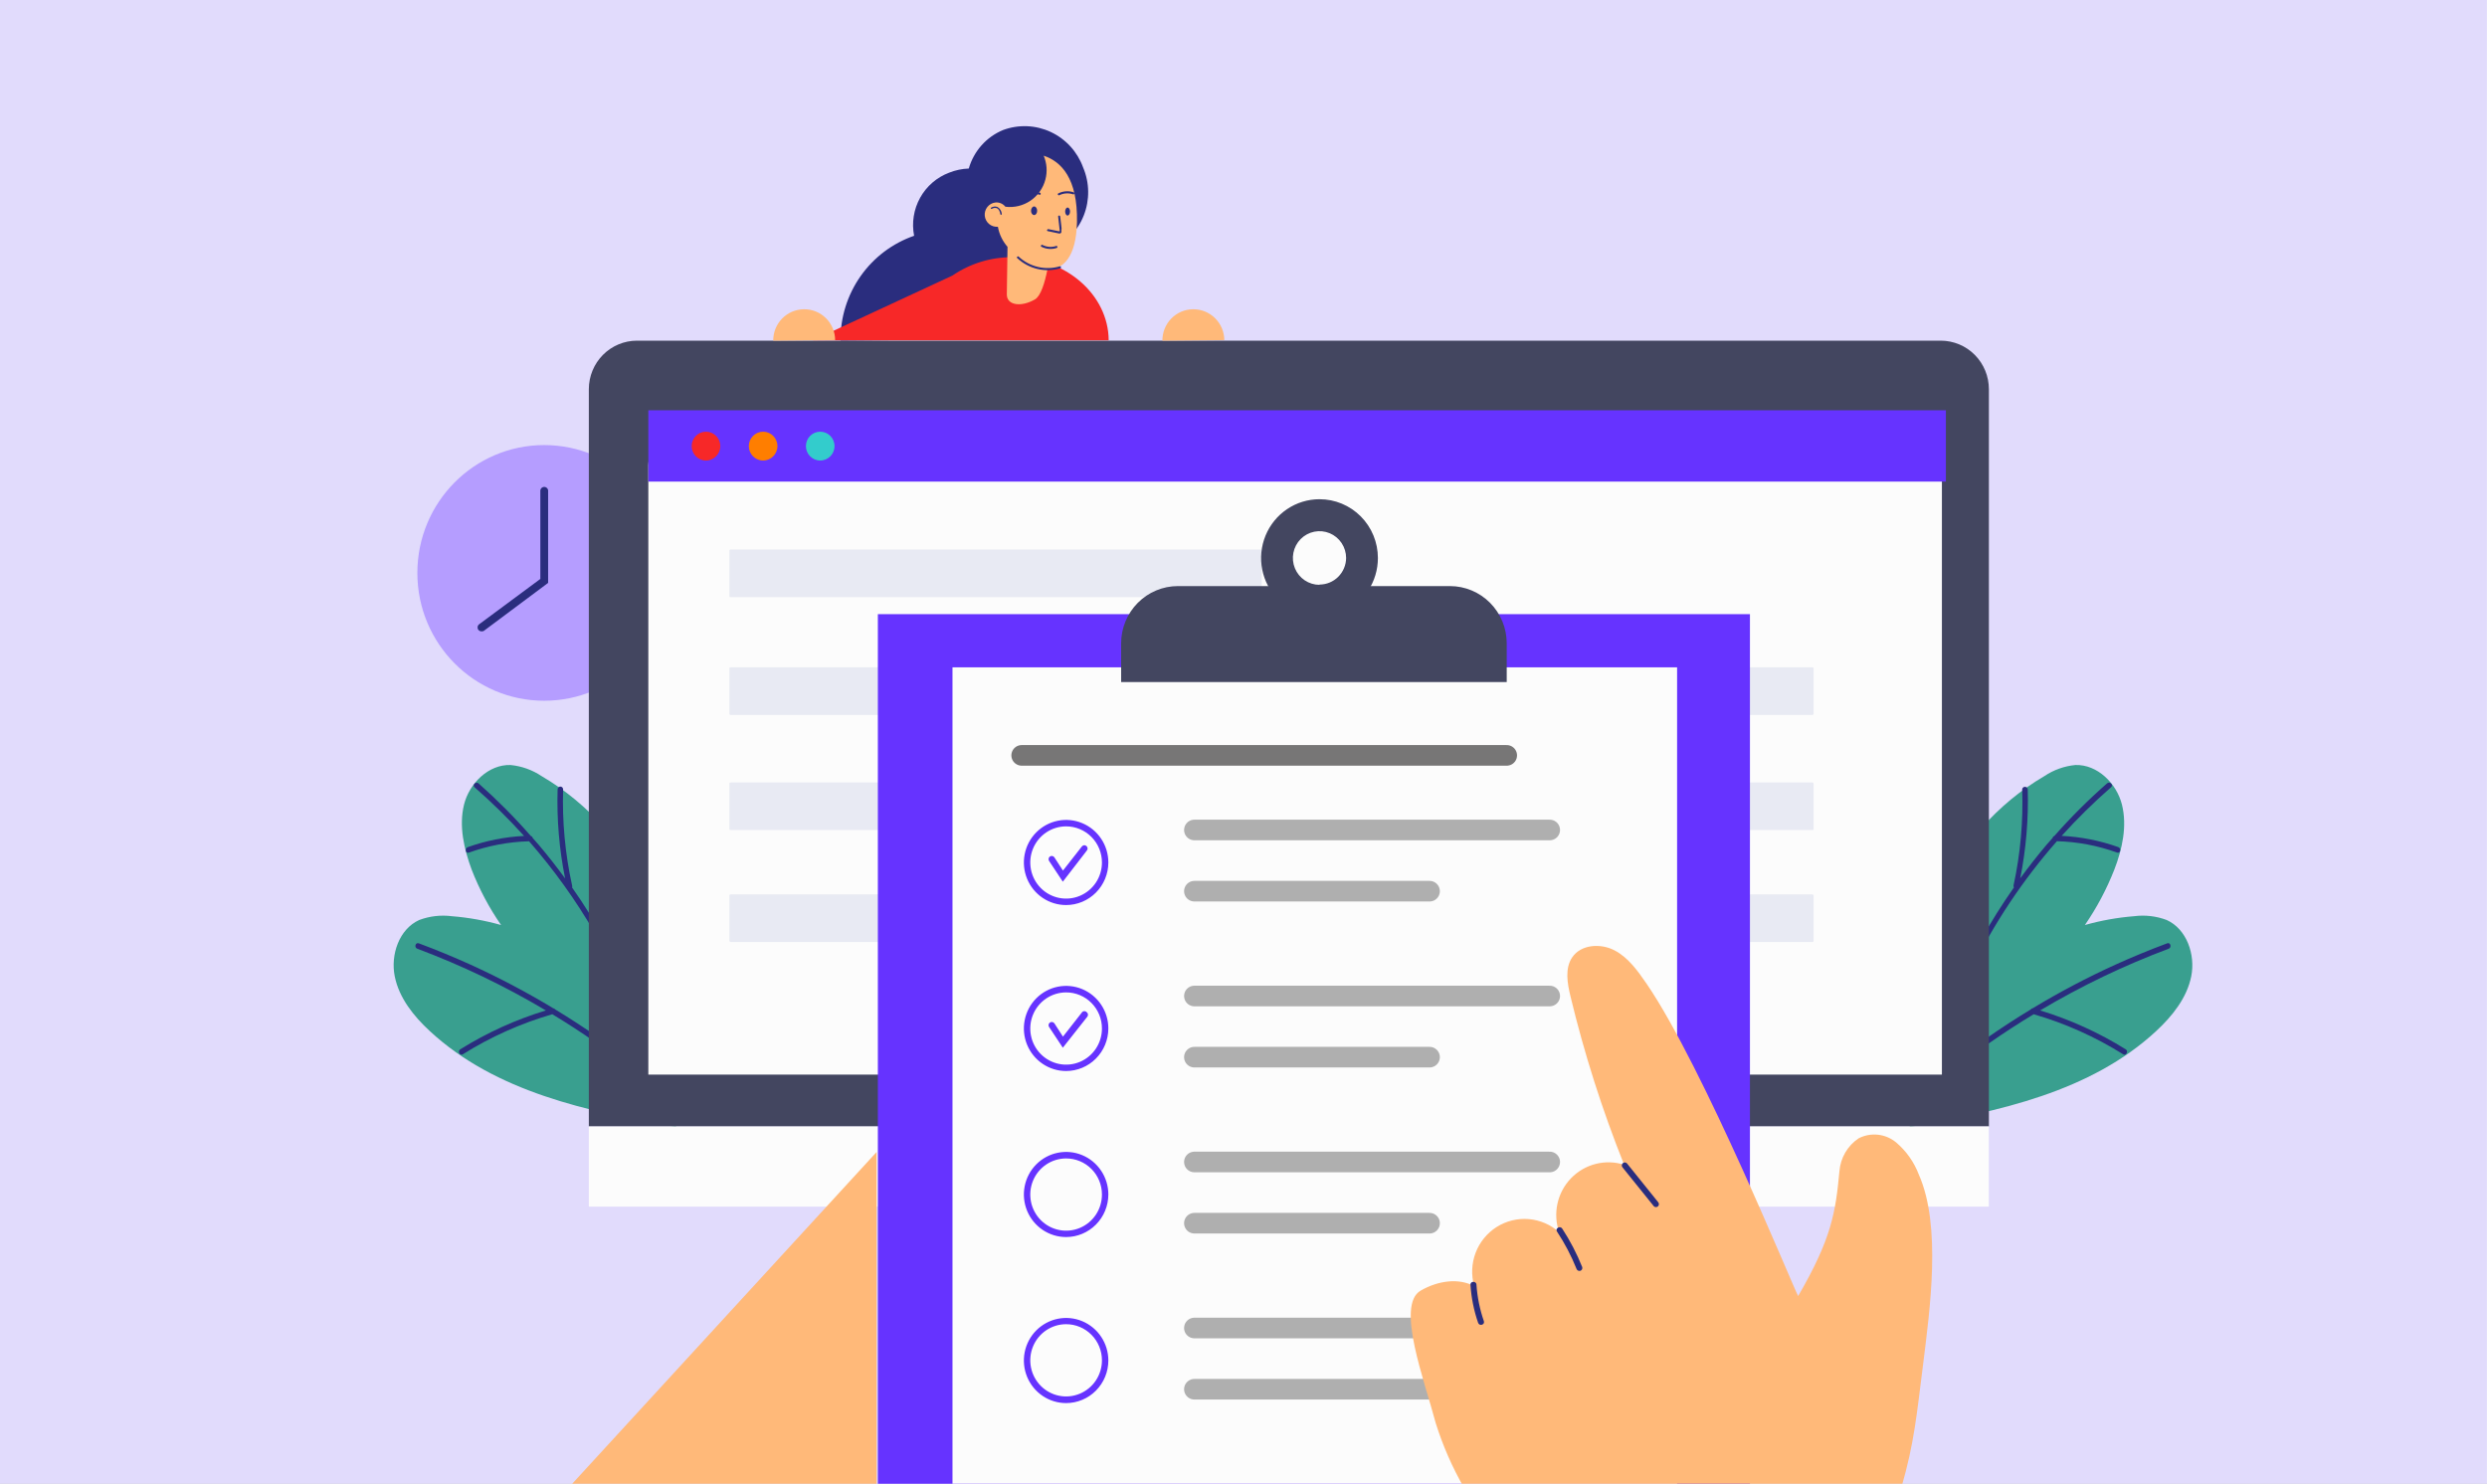 <svg width="362" height="216" viewBox="0 0 362 216" fill="none" xmlns="http://www.w3.org/2000/svg">
<rect x="0" y="0" width="362" height="216" fill="#333333" stroke="none"/>
<g clip-path="url(#clip0)">
<rect width="362" height="216" fill="white"/>
<g clip-path="url(#clip1)">
<path d="M361.99 -0.001H-0.31V217H361.99V-0.001Z" fill="#E1DBFC"/>
<path d="M96.332 153.952C98.155 146.134 97.439 137.933 94.288 130.557C91.137 123.181 85.719 117.021 78.832 112.986C77.477 112.081 75.923 111.527 74.306 111.371C71.112 111.27 68.299 114.045 67.538 117.154C66.778 120.262 67.538 123.593 68.65 126.591C69.758 129.442 71.196 132.153 72.935 134.665C70.595 134.006 68.198 133.577 65.776 133.383C64.167 133.176 62.531 133.366 61.011 133.938C58.097 135.26 56.826 138.984 57.457 142.133C58.087 145.282 60.21 147.936 62.573 150.116C72.114 158.957 85.529 161.824 98.304 164.034L99.566 163.237C98.896 160.012 97.808 156.89 96.332 153.952Z" fill="#399F8F"/>
<path d="M80.804 146.947C80.774 146.901 80.734 146.862 80.688 146.834C80.641 146.806 80.588 146.79 80.533 146.786C76.653 144.443 72.641 142.327 68.519 140.448C66.037 139.324 63.517 138.284 60.961 137.329C60.47 137.147 60.25 137.935 60.74 138.116C67.228 140.548 73.49 143.554 79.452 147.099C75.066 148.432 70.872 150.338 66.978 152.771C66.537 153.053 66.978 153.78 67.378 153.477C71.429 150.939 75.809 148.98 80.393 147.654C84.74 150.282 88.914 153.192 92.888 156.364C93.288 156.687 93.889 156.121 93.458 155.798C89.436 152.574 85.209 149.617 80.804 146.947Z" fill="#2A2D7E"/>
<path d="M83.267 129.194C83.287 129.145 83.298 129.092 83.298 129.038C83.298 128.984 83.287 128.931 83.267 128.882C82.259 124.298 81.822 119.606 81.965 114.913C81.965 114.806 81.923 114.704 81.848 114.628C81.773 114.552 81.671 114.51 81.565 114.51C81.458 114.51 81.357 114.552 81.281 114.628C81.206 114.704 81.164 114.806 81.164 114.913C81.031 119.264 81.397 123.616 82.255 127.882C81.034 126.207 79.759 124.582 78.431 123.008C78.141 122.665 77.83 122.331 77.54 121.998C77.528 121.931 77.498 121.868 77.451 121.818C77.405 121.768 77.346 121.732 77.28 121.716C74.908 119.002 72.366 116.443 69.671 114.056C69.28 113.712 68.67 114.278 69.1 114.631C71.629 116.842 74.025 119.201 76.278 121.696C73.481 121.837 70.719 122.387 68.079 123.331C67.588 123.512 67.789 124.34 68.269 124.118C71.079 123.109 74.028 122.554 77.009 122.473C84.202 130.702 89.759 140.248 93.378 150.591C94.738 154.476 95.816 158.457 96.602 162.5C96.702 163.005 97.483 162.803 97.383 162.298C95.035 150.387 90.225 139.108 83.267 129.194Z" fill="#2A2D7E"/>
<path d="M280.065 153.952C278.245 146.133 278.965 137.932 282.117 130.557C285.27 123.182 290.688 117.022 297.575 112.986C298.925 112.08 300.476 111.525 302.09 111.371C305.284 111.27 308.097 114.045 308.868 117.154C309.639 120.262 308.918 123.593 307.757 126.591C306.641 129.439 305.203 132.148 303.472 134.665C305.812 134.006 308.209 133.576 310.63 133.383C312.237 133.173 313.87 133.364 315.386 133.938C318.299 135.26 319.581 138.984 318.95 142.133C318.319 145.282 316.187 147.936 313.834 150.116C304.293 158.957 290.867 161.824 278.103 164.034L276.841 163.237C277.508 160.013 278.591 156.891 280.065 153.952Z" fill="#399F8F"/>
<path d="M295.603 146.947C295.631 146.9 295.671 146.86 295.718 146.832C295.765 146.804 295.818 146.788 295.873 146.786C299.752 144.439 303.763 142.322 307.887 140.448C310.37 139.324 312.89 138.284 315.446 137.329C315.937 137.147 316.147 137.935 315.666 138.116C309.178 140.546 302.916 143.552 296.955 147.099C301.34 148.433 305.534 150.34 309.429 152.771C309.86 153.053 309.429 153.78 309.029 153.477C304.978 150.939 300.598 148.98 296.013 147.654C291.665 150.28 287.491 153.189 283.519 156.364C283.118 156.687 282.518 156.121 282.938 155.798C286.964 152.574 291.195 149.617 295.603 146.947Z" fill="#2A2D7E"/>
<path d="M293.14 129.194C293.111 129.148 293.092 129.097 293.083 129.043C293.075 128.989 293.077 128.934 293.09 128.882C294.088 124.29 294.508 119.59 294.342 114.893C294.357 114.796 294.406 114.707 294.48 114.643C294.555 114.579 294.649 114.544 294.747 114.544C294.845 114.544 294.939 114.579 295.014 114.643C295.088 114.707 295.137 114.796 295.152 114.893C295.275 119.244 294.909 123.595 294.061 127.862C295.283 126.187 296.557 124.562 297.886 122.987C298.176 122.644 298.476 122.311 298.777 121.978C298.789 121.912 298.818 121.851 298.862 121.801C298.907 121.752 298.963 121.715 299.027 121.696C301.416 118.981 303.978 116.425 306.696 114.045C307.086 113.702 307.697 114.267 307.267 114.621C304.738 116.831 302.341 119.19 300.088 121.686C302.899 121.824 305.675 122.374 308.328 123.321C308.818 123.502 308.618 124.33 308.128 124.108C305.322 123.098 302.375 122.543 299.397 122.463C289.44 133.807 282.676 147.631 279.805 162.5C279.705 163.005 278.924 162.803 279.024 162.298C281.368 150.386 286.178 139.106 293.14 129.194Z" fill="#2A2D7E"/>
<path d="M79.212 102.015C89.408 102.015 97.673 93.683 97.673 83.404C97.673 73.126 89.408 64.794 79.212 64.794C69.016 64.794 60.751 73.126 60.751 83.404C60.751 93.683 69.016 102.015 79.212 102.015Z" fill="#B59DFF"/>
<path d="M70.081 91.912C69.992 91.912 69.904 91.891 69.824 91.851C69.744 91.81 69.675 91.752 69.621 91.68C69.533 91.558 69.497 91.406 69.519 91.257C69.541 91.108 69.621 90.973 69.741 90.883L78.651 84.282V71.535C78.641 71.454 78.647 71.372 78.671 71.293C78.694 71.215 78.734 71.142 78.788 71.081C78.841 71.019 78.907 70.969 78.981 70.936C79.055 70.902 79.136 70.884 79.217 70.884C79.298 70.884 79.379 70.902 79.453 70.936C79.527 70.969 79.593 71.019 79.646 71.081C79.7 71.142 79.74 71.215 79.763 71.293C79.787 71.372 79.793 71.454 79.783 71.535V84.858L70.412 91.852C70.31 91.905 70.195 91.926 70.081 91.912Z" fill="#2A2D7E"/>
<path d="M92.698 49.594H282.488C284.346 49.594 286.129 50.338 287.443 51.663C288.758 52.988 289.496 54.785 289.496 56.659V163.994H85.709V56.639C85.715 54.772 86.453 52.983 87.762 51.663C89.071 50.343 90.846 49.599 92.698 49.594Z" fill="#434660"/>
<path d="M98.614 63.482H282.658V156.444H94.37V67.751C94.372 66.618 94.82 65.532 95.616 64.731C96.412 63.931 97.49 63.482 98.614 63.482Z" fill="#FCFCFC"/>
<path d="M283.239 59.727H94.37V70.112H283.239V59.727Z" fill="#6633FF"/>
<path d="M102.759 67.044C103.909 67.044 104.842 66.104 104.842 64.945C104.842 63.786 103.909 62.846 102.759 62.846C101.609 62.846 100.677 63.786 100.677 64.945C100.677 66.104 101.609 67.044 102.759 67.044Z" fill="#F72828"/>
<path d="M111.079 67.044C112.229 67.044 113.161 66.104 113.161 64.945C113.161 63.786 112.229 62.846 111.079 62.846C109.929 62.846 108.996 63.786 108.996 64.945C108.996 66.104 109.929 67.044 111.079 67.044Z" fill="#FF7E00"/>
<path d="M119.389 67.044C120.539 67.044 121.471 66.104 121.471 64.945C121.471 63.786 120.539 62.846 119.389 62.846C118.238 62.846 117.306 63.786 117.306 64.945C117.306 66.104 118.238 67.044 119.389 67.044Z" fill="#33CCCC"/>
<path d="M289.486 163.994H85.709V175.661H289.486V163.994Z" fill="#FCFCFC"/>
<path d="M183.533 80.003H106.293C106.227 80.003 106.173 80.057 106.173 80.124V86.816C106.173 86.882 106.227 86.937 106.293 86.937H183.533C183.599 86.937 183.653 86.882 183.653 86.816V80.124C183.653 80.057 183.599 80.003 183.533 80.003Z" fill="#E8EAF3"/>
<path d="M263.736 97.15H106.413C106.273 97.15 106.173 97.15 106.173 97.272V103.963C106.173 104.024 106.273 104.084 106.413 104.084H263.736C263.876 104.084 263.976 104.024 263.976 103.963V97.272C263.976 97.201 263.876 97.15 263.736 97.15Z" fill="#E8EAF3"/>
<path d="M263.736 113.914H106.413C106.273 113.914 106.173 113.914 106.173 114.035V120.717C106.173 120.787 106.273 120.838 106.413 120.838H263.736C263.876 120.838 263.976 120.838 263.976 120.717V114.056C263.976 113.965 263.876 113.914 263.736 113.914Z" fill="#E8EAF3"/>
<path d="M263.736 130.204H106.413C106.273 130.204 106.173 130.254 106.173 130.325V137.016C106.173 137.077 106.273 137.137 106.413 137.137H263.736C263.876 137.137 263.976 137.077 263.976 137.016V130.325C263.976 130.295 263.876 130.204 263.736 130.204Z" fill="#E8EAF3"/>
<path d="M254.716 89.409H127.778V217H254.716V89.409Z" fill="#6633FF"/>
<path d="M244.113 97.15H138.641V217H244.113V97.15Z" fill="#FCFCFC"/>
<path d="M127.598 167.708L82.386 216.99L127.598 217.353V167.708Z" fill="#FFB979"/>
<path d="M171.449 85.322H211.045C212.131 85.322 213.206 85.537 214.21 85.957C215.213 86.375 216.124 86.99 216.892 87.764C217.66 88.538 218.269 89.457 218.685 90.468C219.101 91.48 219.314 92.564 219.314 93.658V99.29H163.189V93.658C163.189 91.449 164.059 89.33 165.608 87.767C167.157 86.204 169.257 85.325 171.449 85.322Z" fill="#434660"/>
<path d="M192.063 72.676C190.381 72.676 188.738 73.179 187.34 74.121C185.942 75.063 184.852 76.401 184.209 77.968C183.566 79.534 183.398 81.257 183.727 82.92C184.056 84.582 184.866 86.109 186.056 87.307C187.246 88.505 188.761 89.32 190.411 89.65C192.06 89.979 193.77 89.808 195.323 89.158C196.876 88.508 198.202 87.408 199.135 85.998C200.068 84.587 200.565 82.93 200.563 81.234C200.563 80.11 200.343 78.996 199.916 77.957C199.488 76.918 198.862 75.974 198.073 75.179C197.283 74.384 196.346 73.754 195.315 73.325C194.284 72.895 193.179 72.675 192.063 72.676ZM192.063 85.14C191.297 85.14 190.547 84.911 189.91 84.482C189.273 84.053 188.777 83.443 188.483 82.729C188.19 82.015 188.113 81.23 188.263 80.472C188.412 79.715 188.781 79.019 189.323 78.473C189.865 77.926 190.555 77.554 191.307 77.404C192.059 77.253 192.838 77.33 193.546 77.626C194.254 77.921 194.859 78.422 195.284 79.064C195.71 79.707 195.937 80.462 195.937 81.234C195.927 82.263 195.514 83.246 194.788 83.97C194.063 84.694 193.084 85.1 192.063 85.1V85.14Z" fill="#434660"/>
<path d="M155.18 131.758C153.964 131.758 152.776 131.395 151.765 130.714C150.754 130.033 149.966 129.065 149.501 127.933C149.036 126.8 148.914 125.554 149.151 124.352C149.388 123.15 149.974 122.046 150.833 121.179C151.693 120.313 152.788 119.722 153.981 119.483C155.173 119.244 156.409 119.367 157.532 119.836C158.656 120.305 159.616 121.099 160.291 122.118C160.967 123.137 161.327 124.335 161.327 125.561C161.325 127.204 160.676 128.778 159.524 129.94C158.372 131.102 156.81 131.755 155.18 131.758ZM155.18 120.303C154.148 120.303 153.14 120.611 152.282 121.189C151.424 121.767 150.756 122.588 150.361 123.549C149.966 124.51 149.863 125.567 150.064 126.587C150.265 127.607 150.762 128.544 151.492 129.279C152.221 130.015 153.151 130.515 154.162 130.718C155.174 130.921 156.223 130.817 157.176 130.419C158.129 130.021 158.944 129.347 159.517 128.482C160.09 127.618 160.396 126.601 160.396 125.561C160.396 124.871 160.261 124.187 159.999 123.549C159.737 122.911 159.353 122.331 158.868 121.843C158.384 121.355 157.809 120.967 157.176 120.703C156.543 120.439 155.865 120.303 155.18 120.303Z" fill="#6633FF"/>
<path d="M154.699 128.357L152.697 125.329C152.631 125.225 152.608 125.098 152.635 124.977C152.661 124.856 152.734 124.75 152.837 124.683C152.941 124.616 153.067 124.593 153.187 124.62C153.307 124.646 153.412 124.72 153.478 124.824L154.72 126.742L157.433 123.28C157.467 123.223 157.514 123.173 157.569 123.135C157.624 123.097 157.686 123.071 157.752 123.059C157.818 123.047 157.885 123.049 157.95 123.066C158.015 123.082 158.076 123.112 158.128 123.154C158.18 123.196 158.223 123.249 158.254 123.309C158.284 123.369 158.302 123.435 158.305 123.502C158.309 123.569 158.298 123.636 158.273 123.699C158.249 123.762 158.211 123.819 158.164 123.866L154.699 128.357Z" fill="#6633FF"/>
<path d="M173.852 120.828H225.572" stroke="#AFAFAF" stroke-width="3" stroke-miterlimit="10" stroke-linecap="round"/>
<path d="M148.713 109.968H219.314" stroke="#777676" stroke-width="3" stroke-miterlimit="10" stroke-linecap="round"/>
<path d="M173.852 129.739H208.081" stroke="#AFAFAF" stroke-width="3" stroke-miterlimit="10" stroke-linecap="round"/>
<path d="M155.18 155.92C153.964 155.92 152.775 155.556 151.764 154.875C150.753 154.193 149.965 153.225 149.5 152.092C149.035 150.959 148.914 149.712 149.152 148.51C149.39 147.308 149.976 146.204 150.837 145.337C151.698 144.471 152.794 143.882 153.987 143.644C155.18 143.406 156.416 143.53 157.539 144C158.662 144.471 159.622 145.267 160.296 146.287C160.97 147.308 161.329 148.507 161.327 149.733C161.322 151.374 160.672 152.946 159.52 154.105C158.368 155.265 156.808 155.917 155.18 155.92ZM155.18 144.475C154.148 144.475 153.14 144.783 152.282 145.361C151.424 145.939 150.756 146.76 150.361 147.721C149.966 148.681 149.863 149.739 150.064 150.759C150.265 151.779 150.762 152.716 151.492 153.451C152.221 154.186 153.151 154.687 154.162 154.89C155.174 155.093 156.223 154.989 157.176 154.591C158.129 154.193 158.944 153.519 159.517 152.654C160.09 151.789 160.396 150.773 160.396 149.733C160.397 149.042 160.263 148.358 160.002 147.719C159.74 147.08 159.356 146.5 158.871 146.012C158.387 145.523 157.811 145.136 157.178 144.872C156.544 144.608 155.865 144.473 155.18 144.475Z" fill="#6633FF"/>
<path d="M154.7 152.528L152.697 149.501C152.664 149.449 152.641 149.391 152.63 149.331C152.619 149.27 152.62 149.208 152.633 149.148C152.646 149.088 152.671 149.031 152.706 148.981C152.741 148.93 152.786 148.888 152.837 148.855C152.94 148.789 153.064 148.765 153.184 148.79C153.304 148.814 153.409 148.885 153.478 148.986L154.72 150.914L157.433 147.452C157.468 147.386 157.518 147.329 157.579 147.287C157.64 147.244 157.711 147.218 157.785 147.209C157.858 147.2 157.933 147.209 158.003 147.236C158.072 147.262 158.134 147.305 158.184 147.361C158.233 147.398 158.275 147.444 158.306 147.498C158.337 147.551 158.357 147.61 158.364 147.672C158.372 147.733 158.366 147.795 158.349 147.855C158.332 147.914 158.303 147.969 158.264 148.017L154.7 152.528Z" fill="#6633FF"/>
<path d="M173.852 144.999H225.572" stroke="#AFAFAF" stroke-width="3" stroke-miterlimit="10" stroke-linecap="round"/>
<path d="M173.852 153.901H208.081" stroke="#AFAFAF" stroke-width="3" stroke-miterlimit="10" stroke-linecap="round"/>
<path d="M155.18 180.091C153.964 180.091 152.776 179.728 151.765 179.047C150.754 178.366 149.966 177.398 149.501 176.266C149.036 175.134 148.914 173.888 149.151 172.686C149.388 171.483 149.974 170.379 150.833 169.513C151.693 168.646 152.788 168.056 153.981 167.817C155.173 167.578 156.409 167.7 157.532 168.169C158.656 168.638 159.616 169.433 160.291 170.452C160.967 171.471 161.327 172.669 161.327 173.894C161.325 175.537 160.676 177.112 159.524 178.273C158.372 179.435 156.81 180.089 155.18 180.091ZM155.18 168.646C154.148 168.646 153.139 168.955 152.281 169.533C151.423 170.111 150.755 170.933 150.36 171.895C149.966 172.856 149.863 173.914 150.065 174.934C150.267 175.954 150.765 176.891 151.495 177.626C152.226 178.361 153.156 178.861 154.169 179.063C155.181 179.265 156.23 179.159 157.183 178.76C158.136 178.36 158.95 177.685 159.522 176.819C160.094 175.953 160.398 174.935 160.396 173.894C160.396 173.204 160.261 172.521 159.999 171.884C159.737 171.246 159.352 170.667 158.868 170.18C158.383 169.692 157.808 169.306 157.175 169.043C156.543 168.78 155.865 168.645 155.18 168.646Z" fill="#6633FF"/>
<path d="M173.852 169.161H225.572" stroke="#AFAFAF" stroke-width="3" stroke-miterlimit="10" stroke-linecap="round"/>
<path d="M173.852 178.073H208.081" stroke="#AFAFAF" stroke-width="3" stroke-miterlimit="10" stroke-linecap="round"/>
<path d="M155.18 204.263C153.964 204.263 152.776 203.9 151.765 203.219C150.754 202.538 149.966 201.57 149.501 200.438C149.036 199.305 148.914 198.059 149.151 196.857C149.388 195.655 149.974 194.551 150.833 193.684C151.693 192.818 152.788 192.228 153.981 191.988C155.173 191.749 156.409 191.872 157.532 192.341C158.656 192.81 159.616 193.604 160.291 194.623C160.967 195.643 161.327 196.841 161.327 198.066C161.325 199.709 160.676 201.284 159.524 202.445C158.372 203.607 156.81 204.26 155.18 204.263ZM155.18 192.778C154.148 192.778 153.14 193.086 152.282 193.664C151.424 194.242 150.756 195.063 150.361 196.024C149.966 196.985 149.863 198.042 150.064 199.062C150.265 200.082 150.762 201.019 151.492 201.754C152.221 202.489 153.151 202.99 154.162 203.193C155.174 203.396 156.223 203.292 157.176 202.894C158.129 202.496 158.944 201.822 159.517 200.957C160.09 200.093 160.396 199.076 160.396 198.036C160.396 197.345 160.261 196.662 159.999 196.024C159.737 195.386 159.353 194.806 158.868 194.318C158.384 193.83 157.809 193.442 157.176 193.178C156.543 192.914 155.865 192.778 155.18 192.778Z" fill="#6633FF"/>
<path d="M173.852 193.333H225.572" stroke="#AFAFAF" stroke-width="3" stroke-miterlimit="10" stroke-linecap="round"/>
<path d="M173.852 202.245H208.081" stroke="#AFAFAF" stroke-width="3" stroke-miterlimit="10" stroke-linecap="round"/>
<path d="M213.087 216.566H276.751C278.633 210.097 278.984 205.979 279.915 198.662C280.916 190.588 282.608 178.477 279.304 171.008C278.61 169.176 277.462 167.553 275.97 166.295C275.217 165.678 274.302 165.295 273.337 165.193C272.372 165.091 271.398 165.274 270.534 165.719C269.738 166.253 269.073 166.961 268.589 167.792C268.105 168.622 267.815 169.553 267.741 170.513C267.18 176.508 266.599 180.313 261.734 188.68C261.063 187.53 247.938 155.324 239.708 143.263C238.407 141.376 237.035 139.418 235.013 138.358C232.99 137.299 230.137 137.47 228.846 139.368C227.754 140.983 228.135 143.152 228.595 145.05C230.604 153.402 233.214 161.595 236.404 169.565C235.061 169.138 233.626 169.096 232.26 169.444C230.895 169.792 229.652 170.516 228.67 171.534C227.689 172.553 227.008 173.826 226.703 175.213C226.398 176.599 226.481 178.043 226.943 179.385C225.711 178.282 224.157 177.613 222.515 177.477C220.873 177.341 219.231 177.747 217.837 178.632C216.443 179.517 215.372 180.835 214.784 182.386C214.197 183.938 214.125 185.64 214.579 187.237C212.326 186.036 209.353 186.409 206.78 187.893C203.146 190.002 207.361 201.013 208.992 207.22C210.018 210.476 211.391 213.609 213.087 216.566Z" fill="#FFB979"/>
<path d="M214.909 187.035C214.909 186.47 213.998 186.47 214.038 187.035C214.157 188.924 214.531 190.789 215.15 192.576C215.33 193.101 216.151 192.879 215.991 192.344C215.397 190.631 215.034 188.845 214.909 187.035Z" fill="#2A2D7E"/>
<path d="M227.384 178.85C227.073 178.386 226.313 178.85 226.633 179.294C227.755 180.997 228.704 182.809 229.466 184.704C229.501 184.813 229.574 184.905 229.672 184.962C229.77 185.02 229.886 185.039 229.997 185.017C230.053 185.001 230.105 184.975 230.151 184.94C230.197 184.904 230.235 184.86 230.264 184.809C230.293 184.758 230.312 184.702 230.319 184.645C230.326 184.587 230.322 184.528 230.307 184.472C229.522 182.504 228.542 180.621 227.384 178.85Z" fill="#2A2D7E"/>
<path d="M241.34 174.995L236.805 169.353C236.722 169.271 236.611 169.226 236.496 169.227C236.38 169.228 236.27 169.275 236.189 169.358C236.108 169.441 236.063 169.553 236.064 169.669C236.065 169.786 236.112 169.897 236.194 169.979L240.729 175.61C240.811 175.69 240.921 175.734 241.035 175.734C241.149 175.734 241.258 175.69 241.34 175.61C241.38 175.57 241.412 175.522 241.434 175.469C241.456 175.416 241.467 175.36 241.467 175.302C241.467 175.245 241.456 175.189 241.434 175.136C241.412 175.083 241.38 175.035 241.34 174.995Z" fill="#2A2D7E"/>
<path d="M152.907 36.393C155.117 35.432 156.858 33.627 157.747 31.373C158.637 29.119 158.603 26.601 157.653 24.373C157.244 23.245 156.619 22.209 155.813 21.325C155.007 20.441 154.036 19.725 152.956 19.219C151.876 18.713 150.707 18.426 149.517 18.375C148.327 18.325 147.138 18.511 146.019 18.923C144.818 19.415 143.744 20.176 142.877 21.148C142.009 22.12 141.372 23.278 141.014 24.534C140.032 24.57 139.064 24.775 138.15 25.14C136.359 25.814 134.864 27.107 133.931 28.789C132.997 30.471 132.687 32.433 133.054 34.324C129.907 35.414 127.179 37.474 125.257 40.212C123.334 42.951 122.315 46.229 122.342 49.584L154.109 49.322C154.091 46.885 153.519 44.484 152.438 42.304C151.357 40.124 149.795 38.223 147.872 36.746C149.546 37.153 151.305 37.03 152.907 36.393Z" fill="#2A2D7E"/>
<path d="M147.371 37.443C144.256 37.422 141.209 38.355 138.631 40.117L118.327 49.544H161.377C161.337 42.862 155.08 37.443 147.371 37.443Z" fill="#F72828"/>
<path d="M151.916 22.667C152.381 23.76 152.469 24.979 152.167 26.129C151.837 27.39 151.065 28.487 149.993 29.216C148.921 29.946 147.623 30.258 146.34 30.095C146.167 29.877 145.942 29.707 145.687 29.599C145.432 29.492 145.153 29.451 144.878 29.48C144.419 29.536 144.001 29.773 143.713 30.137C143.426 30.502 143.292 30.966 143.34 31.429C143.389 31.893 143.616 32.318 143.973 32.614C144.33 32.91 144.788 33.053 145.249 33.012C145.448 34.121 145.951 35.153 146.7 35.989L146.65 35.929C146.65 37.009 146.55 41.883 146.55 42.873C146.55 44.487 148.703 44.73 150.655 43.579C151.486 43.084 152.066 41.217 152.457 39.249C154.72 39.249 156.652 37.493 156.762 32.326C156.882 25.998 154.489 23.515 151.916 22.667Z" fill="#FFB979"/>
<path d="M117.016 45.022C116.425 45.026 115.84 45.148 115.295 45.38C114.751 45.612 114.257 45.95 113.842 46.374C113.428 46.799 113.1 47.302 112.878 47.855C112.657 48.407 112.545 48.998 112.551 49.594L121.561 49.513C121.557 48.917 121.436 48.327 121.205 47.778C120.974 47.229 120.638 46.732 120.216 46.314C119.793 45.897 119.293 45.568 118.744 45.346C118.195 45.124 117.607 45.014 117.016 45.022Z" fill="#FFB979"/>
<path d="M173.621 45.022C172.434 45.041 171.303 45.532 170.474 46.389C169.645 47.245 169.186 48.398 169.196 49.594L178.207 49.513C178.202 48.914 178.078 48.322 177.845 47.77C177.611 47.219 177.271 46.721 176.844 46.303C176.418 45.885 175.913 45.557 175.36 45.337C174.807 45.117 174.216 45.01 173.621 45.022Z" fill="#FFB979"/>
<path d="M151.576 35.919C152.267 36.275 153.07 36.34 153.808 36.1C153.999 36.04 153.919 35.747 153.738 35.808C153.411 35.917 153.066 35.96 152.722 35.934C152.378 35.908 152.043 35.814 151.736 35.656C151.556 35.566 151.406 35.828 151.576 35.919Z" fill="#2A2D7E"/>
<path d="M156.281 27.996C155.916 27.872 155.529 27.822 155.144 27.85C154.759 27.878 154.383 27.982 154.039 28.157C153.859 28.248 154.039 28.511 154.189 28.42C154.813 28.113 155.533 28.065 156.191 28.289C156.381 28.359 156.462 28.067 156.281 27.996Z" fill="#2A2D7E"/>
<path d="M149.303 28.491C149.611 28.334 149.947 28.242 150.29 28.218C150.634 28.193 150.979 28.238 151.306 28.349C151.486 28.42 151.566 28.127 151.386 28.056C151.021 27.941 150.638 27.901 150.258 27.937C149.878 27.974 149.509 28.086 149.173 28.268C148.983 28.268 149.173 28.571 149.303 28.491Z" fill="#2A2D7E"/>
<path d="M154.519 33.254L154.459 32.689C154.409 32.306 154.369 31.912 154.319 31.528C154.319 31.488 154.303 31.45 154.275 31.421C154.247 31.393 154.209 31.377 154.169 31.377C154.149 31.375 154.129 31.378 154.11 31.386C154.091 31.393 154.074 31.404 154.059 31.418C154.045 31.432 154.034 31.45 154.027 31.469C154.02 31.488 154.017 31.508 154.019 31.528L154.249 33.547C154.249 33.547 154.249 33.618 154.249 33.658H154.069L153.588 33.557L152.587 33.355C152.397 33.355 152.317 33.608 152.507 33.648L153.608 33.88L154.139 33.991C154.208 34.011 154.282 34.005 154.347 33.973C154.412 33.942 154.462 33.887 154.489 33.819C154.504 33.743 154.504 33.664 154.489 33.587L154.519 33.254Z" fill="#2A2D7E"/>
<path d="M150.074 30.681C150.074 31.034 150.274 31.306 150.525 31.306C150.775 31.306 150.965 31.034 150.965 30.681C150.965 30.327 150.765 30.055 150.525 30.055C150.284 30.055 150.074 30.337 150.074 30.681Z" fill="#2A2D7E"/>
<path d="M155.39 30.216C155.2 30.216 155.04 30.479 155.04 30.792C155.04 31.105 155.2 31.377 155.39 31.377C155.581 31.377 155.751 31.115 155.751 30.792C155.751 30.469 155.591 30.216 155.39 30.216Z" fill="#2A2D7E"/>
<path d="M154.279 38.765C153.243 39.076 152.145 39.11 151.092 38.864C150.038 38.618 149.067 38.1 148.272 37.362C148.132 37.231 147.922 37.443 148.062 37.574C148.892 38.35 149.908 38.896 151.01 39.156C152.113 39.416 153.264 39.382 154.349 39.057C154.384 39.045 154.413 39.02 154.431 38.987C154.448 38.954 154.453 38.916 154.445 38.879C154.436 38.843 154.414 38.811 154.384 38.79C154.353 38.769 154.316 38.76 154.279 38.765Z" fill="#2A2D7E"/>
<path d="M145.719 31.296C145.696 31.295 145.674 31.287 145.656 31.272C145.638 31.258 145.625 31.238 145.619 31.215C145.529 30.721 145.359 30.418 145.098 30.307C144.979 30.268 144.852 30.256 144.728 30.272C144.603 30.288 144.484 30.331 144.378 30.398C144.366 30.405 144.354 30.41 144.341 30.413C144.328 30.415 144.314 30.415 144.301 30.412C144.288 30.409 144.276 30.404 144.265 30.396C144.254 30.389 144.245 30.379 144.237 30.368C144.23 30.357 144.225 30.344 144.223 30.331C144.22 30.317 144.221 30.304 144.223 30.291C144.226 30.278 144.231 30.265 144.239 30.254C144.247 30.243 144.256 30.234 144.267 30.226C144.403 30.144 144.555 30.092 144.712 30.075C144.869 30.058 145.028 30.075 145.178 30.125C145.358 30.23 145.509 30.376 145.621 30.551C145.732 30.727 145.8 30.927 145.819 31.135C145.823 31.161 145.816 31.188 145.802 31.21C145.787 31.233 145.765 31.249 145.739 31.256L145.719 31.296Z" fill="#2A2D7E"/>
</g>
</g>
<defs>
<clipPath id="clip0">
<rect width="362" height="216" fill="white"/>
</clipPath>
<clipPath id="clip1">
<rect width="362" height="218" fill="white" transform="translate(0 -1)"/>
</clipPath>
</defs>
</svg>

